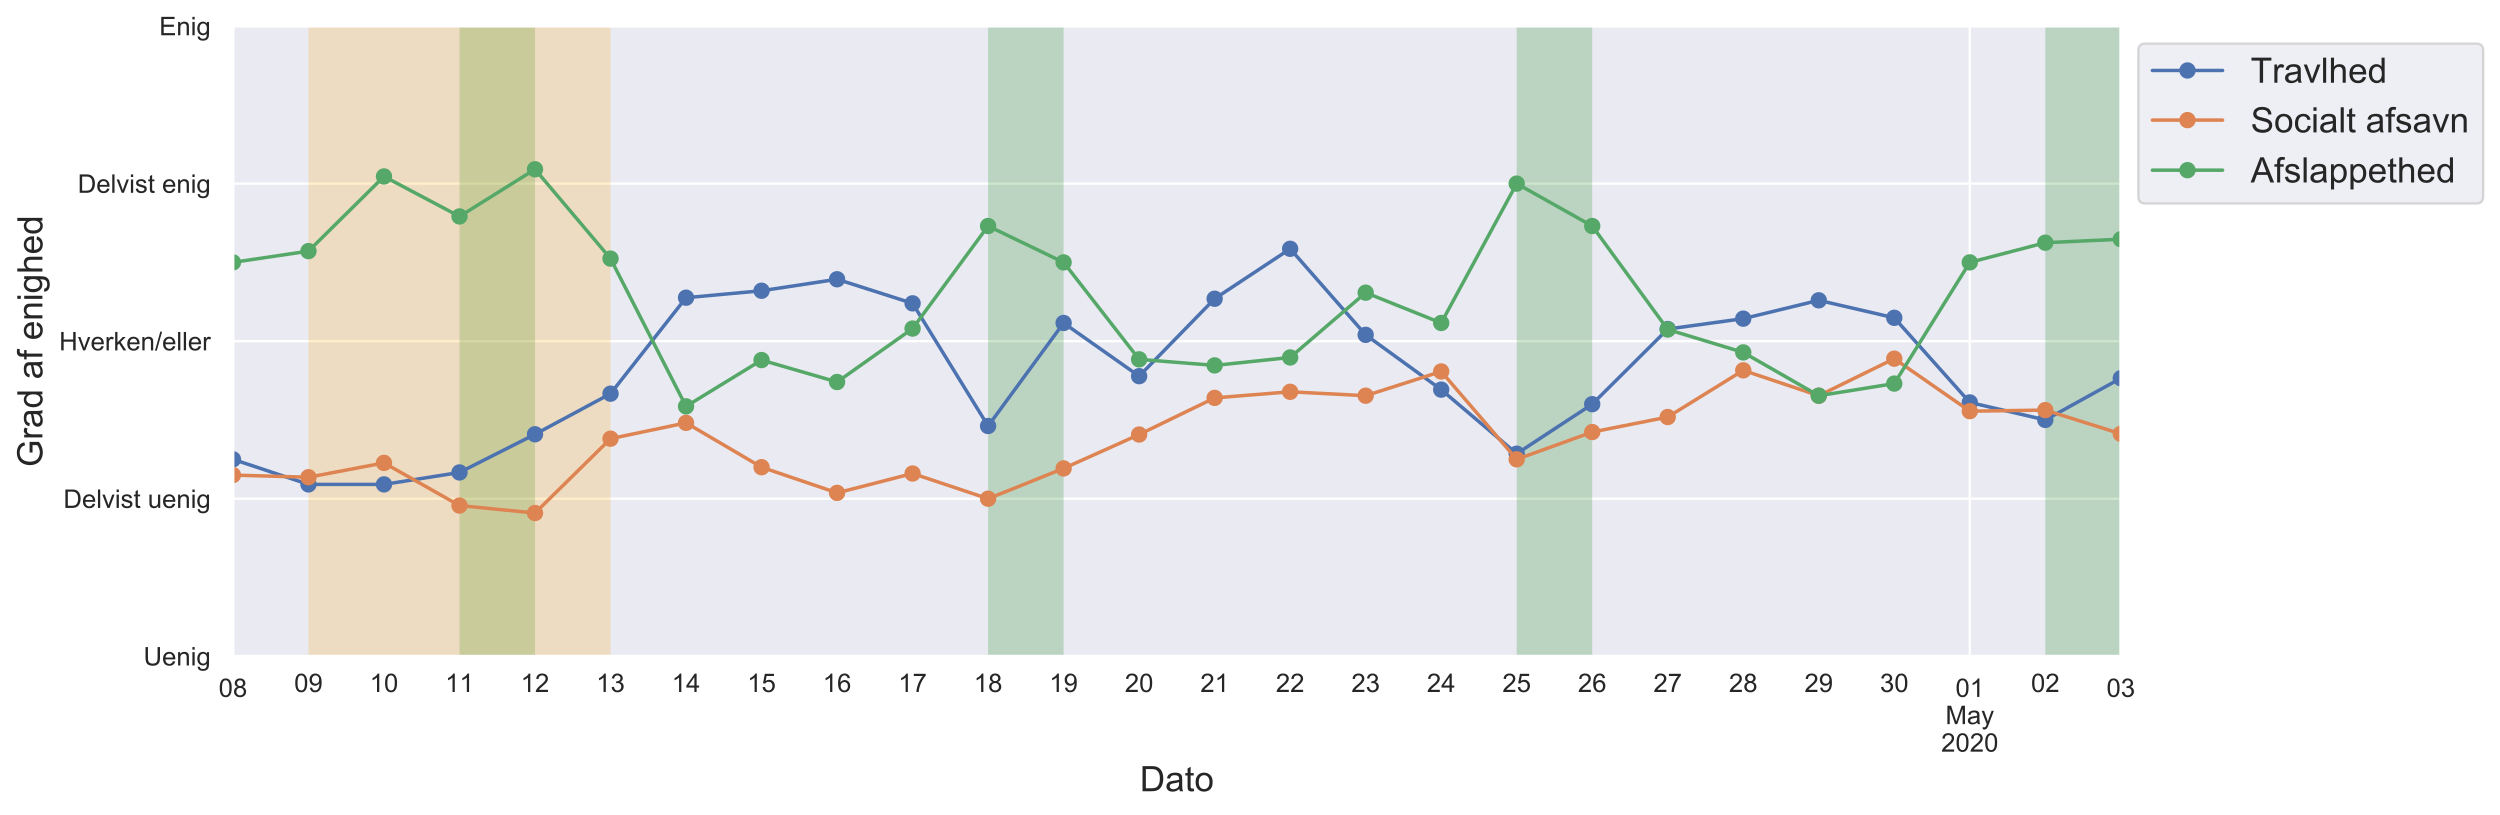 <?xml version="1.0" encoding="utf-8" standalone="no"?>
<!DOCTYPE svg PUBLIC "-//W3C//DTD SVG 1.1//EN"
  "http://www.w3.org/Graphics/SVG/1.1/DTD/svg11.dtd">
<!-- Created with matplotlib (https://matplotlib.org/) -->
<svg height="348.393pt" version="1.1" viewBox="0 0 1068.61 348.393" width="1068.61pt" xmlns="http://www.w3.org/2000/svg" xmlns:xlink="http://www.w3.org/1999/xlink">
 <defs>
  <style type="text/css">
*{stroke-linecap:butt;stroke-linejoin:round;}
  </style>
 </defs>
 <g id="figure_1">
  <g id="patch_1">
   <path d="M 0 348.393 
L 1068.61 348.393 
L 1068.61 0 
L 0 0 
z
" style="fill:#ffffff;"/>
  </g>
  <g id="axes_1">
   <g id="patch_2">
    <path d="M 99.575 280.517 
L 906.53 280.517 
L 906.53 11.137 
L 99.575 11.137 
z
" style="fill:#eaeaf2;"/>
   </g>
   <g id="matplotlib.axis_1">
    <g id="xtick_1">
     <g id="line2d_1">
      <path clip-path="url(#p7a702783dc)" d="M 99.575 280.517 
L 99.575 11.137 
" style="fill:none;stroke:#ffffff;stroke-linecap:round;"/>
     </g>
     <g id="text_1">
      <!-- 08 -->
      <defs>
       <path d="M 4.156 35.297 
Q 4.156 48 6.766 55.734 
Q 9.375 63.484 14.516 67.672 
Q 19.672 71.875 27.484 71.875 
Q 33.25 71.875 37.594 69.547 
Q 41.938 67.234 44.766 62.859 
Q 47.609 58.5 49.219 52.219 
Q 50.828 45.953 50.828 35.297 
Q 50.828 22.703 48.234 14.969 
Q 45.656 7.234 40.5 3 
Q 35.359 -1.219 27.484 -1.219 
Q 17.141 -1.219 11.234 6.203 
Q 4.156 15.141 4.156 35.297 
z
M 13.188 35.297 
Q 13.188 17.672 17.312 11.828 
Q 21.438 6 27.484 6 
Q 33.547 6 37.672 11.859 
Q 41.797 17.719 41.797 35.297 
Q 41.797 52.984 37.672 58.781 
Q 33.547 64.594 27.391 64.594 
Q 21.344 64.594 17.719 59.469 
Q 13.188 52.938 13.188 35.297 
z
" id="ArialMT-48"/>
       <path d="M 17.672 38.812 
Q 12.203 40.828 9.562 44.531 
Q 6.938 48.25 6.938 53.422 
Q 6.938 61.234 12.547 66.547 
Q 18.172 71.875 27.484 71.875 
Q 36.859 71.875 42.578 66.422 
Q 48.297 60.984 48.297 53.172 
Q 48.297 48.188 45.672 44.5 
Q 43.062 40.828 37.75 38.812 
Q 44.344 36.672 47.781 31.875 
Q 51.219 27.094 51.219 20.453 
Q 51.219 11.281 44.719 5.031 
Q 38.234 -1.219 27.641 -1.219 
Q 17.047 -1.219 10.547 5.047 
Q 4.047 11.328 4.047 20.703 
Q 4.047 27.688 7.594 32.391 
Q 11.141 37.109 17.672 38.812 
z
M 15.922 53.719 
Q 15.922 48.641 19.188 45.406 
Q 22.469 42.188 27.688 42.188 
Q 32.766 42.188 36.016 45.375 
Q 39.266 48.578 39.266 53.219 
Q 39.266 58.062 35.906 61.359 
Q 32.562 64.656 27.594 64.656 
Q 22.562 64.656 19.234 61.422 
Q 15.922 58.203 15.922 53.719 
z
M 13.094 20.656 
Q 13.094 16.891 14.875 13.375 
Q 16.656 9.859 20.172 7.922 
Q 23.688 6 27.734 6 
Q 34.031 6 38.125 10.047 
Q 42.234 14.109 42.234 20.359 
Q 42.234 26.703 38.016 30.859 
Q 33.797 35.016 27.438 35.016 
Q 21.234 35.016 17.156 30.906 
Q 13.094 26.812 13.094 20.656 
z
" id="ArialMT-56"/>
      </defs>
      <g style="fill:#262626;" transform="translate(93.458 297.89)scale(0.11 -0.11)">
       <use xlink:href="#ArialMT-48"/>
       <use x="55.615" xlink:href="#ArialMT-56"/>
      </g>
     </g>
    </g>
    <g id="xtick_2">
     <g id="line2d_2">
      <path clip-path="url(#p7a702783dc)" d="M 841.974 280.517 
L 841.974 11.137 
" style="fill:none;stroke:#ffffff;stroke-linecap:round;"/>
     </g>
     <g id="text_2">
      <!-- 01 -->
      <defs>
       <path d="M 37.25 0 
L 28.469 0 
L 28.469 56 
Q 25.297 52.984 20.141 49.953 
Q 14.984 46.922 10.891 45.406 
L 10.891 53.906 
Q 18.266 57.375 23.781 62.297 
Q 29.297 67.234 31.594 71.875 
L 37.25 71.875 
z
" id="ArialMT-49"/>
      </defs>
      <g style="fill:#262626;" transform="translate(835.857 297.89)scale(0.11 -0.11)">
       <use xlink:href="#ArialMT-48"/>
       <use x="55.615" xlink:href="#ArialMT-49"/>
      </g>
      <!-- May -->
      <defs>
       <path d="M 7.422 0 
L 7.422 71.578 
L 21.688 71.578 
L 38.625 20.906 
Q 40.969 13.812 42.047 10.297 
Q 43.266 14.203 45.844 21.781 
L 62.984 71.578 
L 75.734 71.578 
L 75.734 0 
L 66.609 0 
L 66.609 59.906 
L 45.797 0 
L 37.25 0 
L 16.547 60.938 
L 16.547 0 
z
" id="ArialMT-77"/>
       <path d="M 40.438 6.391 
Q 35.547 2.25 31.031 0.531 
Q 26.516 -1.172 21.344 -1.172 
Q 12.797 -1.172 8.203 3 
Q 3.609 7.172 3.609 13.672 
Q 3.609 17.484 5.344 20.625 
Q 7.078 23.781 9.891 25.688 
Q 12.703 27.594 16.219 28.562 
Q 18.797 29.25 24.031 29.891 
Q 34.672 31.156 39.703 32.906 
Q 39.75 34.719 39.75 35.203 
Q 39.75 40.578 37.25 42.781 
Q 33.891 45.75 27.25 45.75 
Q 21.047 45.75 18.094 43.578 
Q 15.141 41.406 13.719 35.891 
L 5.125 37.062 
Q 6.297 42.578 8.984 45.969 
Q 11.672 49.359 16.75 51.188 
Q 21.828 53.031 28.516 53.031 
Q 35.156 53.031 39.297 51.469 
Q 43.453 49.906 45.406 47.531 
Q 47.359 45.172 48.141 41.547 
Q 48.578 39.312 48.578 33.453 
L 48.578 21.734 
Q 48.578 9.469 49.141 6.219 
Q 49.703 2.984 51.375 0 
L 42.188 0 
Q 40.828 2.734 40.438 6.391 
z
M 39.703 26.031 
Q 34.906 24.078 25.344 22.703 
Q 19.922 21.922 17.672 20.938 
Q 15.438 19.969 14.203 18.094 
Q 12.984 16.219 12.984 13.922 
Q 12.984 10.406 15.641 8.062 
Q 18.312 5.719 23.438 5.719 
Q 28.516 5.719 32.469 7.938 
Q 36.422 10.156 38.281 14.016 
Q 39.703 17 39.703 22.797 
z
" id="ArialMT-97"/>
       <path d="M 6.203 -19.969 
L 5.219 -11.719 
Q 8.109 -12.5 10.25 -12.5 
Q 13.188 -12.5 14.938 -11.516 
Q 16.703 -10.547 17.828 -8.797 
Q 18.656 -7.469 20.516 -2.25 
Q 20.75 -1.516 21.297 -0.094 
L 1.609 51.859 
L 11.078 51.859 
L 21.875 21.828 
Q 23.969 16.109 25.641 9.812 
Q 27.156 15.875 29.25 21.625 
L 40.328 51.859 
L 49.125 51.859 
L 29.391 -0.875 
Q 26.219 -9.422 24.469 -12.641 
Q 22.125 -17 19.094 -19.016 
Q 16.062 -21.047 11.859 -21.047 
Q 9.328 -21.047 6.203 -19.969 
z
" id="ArialMT-121"/>
      </defs>
      <g style="fill:#262626;" transform="translate(831.584 309.525)scale(0.11 -0.11)">
       <use xlink:href="#ArialMT-77"/>
       <use x="83.301" xlink:href="#ArialMT-97"/>
       <use x="138.916" xlink:href="#ArialMT-121"/>
      </g>
      <!-- 2020 -->
      <defs>
       <path d="M 50.344 8.453 
L 50.344 0 
L 3.031 0 
Q 2.938 3.172 4.047 6.109 
Q 5.859 10.938 9.828 15.625 
Q 13.812 20.312 21.344 26.469 
Q 33.016 36.031 37.109 41.625 
Q 41.219 47.219 41.219 52.203 
Q 41.219 57.422 37.469 61 
Q 33.734 64.594 27.734 64.594 
Q 21.391 64.594 17.578 60.781 
Q 13.766 56.984 13.719 50.25 
L 4.688 51.172 
Q 5.609 61.281 11.656 66.578 
Q 17.719 71.875 27.938 71.875 
Q 38.234 71.875 44.234 66.156 
Q 50.25 60.453 50.25 52 
Q 50.25 47.703 48.484 43.547 
Q 46.734 39.406 42.656 34.812 
Q 38.578 30.219 29.109 22.219 
Q 21.188 15.578 18.938 13.203 
Q 16.703 10.844 15.234 8.453 
z
" id="ArialMT-50"/>
      </defs>
      <g style="fill:#262626;" transform="translate(829.74 321.288)scale(0.11 -0.11)">
       <use xlink:href="#ArialMT-50"/>
       <use x="55.615" xlink:href="#ArialMT-48"/>
       <use x="111.23" xlink:href="#ArialMT-50"/>
       <use x="166.846" xlink:href="#ArialMT-48"/>
      </g>
     </g>
    </g>
    <g id="xtick_3">
     <g id="line2d_3">
      <path clip-path="url(#p7a702783dc)" d="M 906.53 280.517 
L 906.53 11.137 
" style="fill:none;stroke:#ffffff;stroke-linecap:round;"/>
     </g>
     <g id="text_3">
      <!-- 03 -->
      <defs>
       <path d="M 4.203 18.891 
L 12.984 20.062 
Q 14.5 12.594 18.141 9.297 
Q 21.781 6 27 6 
Q 33.203 6 37.469 10.297 
Q 41.75 14.594 41.75 20.953 
Q 41.75 27 37.797 30.922 
Q 33.844 34.859 27.734 34.859 
Q 25.25 34.859 21.531 33.891 
L 22.516 41.609 
Q 23.391 41.5 23.922 41.5 
Q 29.547 41.5 34.031 44.422 
Q 38.531 47.359 38.531 53.469 
Q 38.531 58.297 35.25 61.469 
Q 31.984 64.656 26.812 64.656 
Q 21.688 64.656 18.266 61.422 
Q 14.844 58.203 13.875 51.766 
L 5.078 53.328 
Q 6.688 62.156 12.391 67.016 
Q 18.109 71.875 26.609 71.875 
Q 32.469 71.875 37.391 69.359 
Q 42.328 66.844 44.938 62.5 
Q 47.562 58.156 47.562 53.266 
Q 47.562 48.641 45.062 44.828 
Q 42.578 41.016 37.703 38.766 
Q 44.047 37.312 47.562 32.688 
Q 51.078 28.078 51.078 21.141 
Q 51.078 11.766 44.234 5.25 
Q 37.406 -1.266 26.953 -1.266 
Q 17.531 -1.266 11.297 4.344 
Q 5.078 9.969 4.203 18.891 
z
" id="ArialMT-51"/>
      </defs>
      <g style="fill:#262626;" transform="translate(900.413 297.89)scale(0.11 -0.11)">
       <use xlink:href="#ArialMT-48"/>
       <use x="55.615" xlink:href="#ArialMT-51"/>
      </g>
     </g>
    </g>
    <g id="xtick_4">
     <g id="text_4">
      <!-- 09 -->
      <defs>
       <path d="M 5.469 16.547 
L 13.922 17.328 
Q 14.984 11.375 18.016 8.688 
Q 21.047 6 25.781 6 
Q 29.828 6 32.875 7.859 
Q 35.938 9.719 37.891 12.812 
Q 39.844 15.922 41.156 21.188 
Q 42.484 26.469 42.484 31.938 
Q 42.484 32.516 42.438 33.688 
Q 39.797 29.5 35.234 26.875 
Q 30.672 24.266 25.344 24.266 
Q 16.453 24.266 10.297 30.703 
Q 4.156 37.156 4.156 47.703 
Q 4.156 58.594 10.578 65.234 
Q 17 71.875 26.656 71.875 
Q 33.641 71.875 39.422 68.109 
Q 45.219 64.359 48.219 57.391 
Q 51.219 50.438 51.219 37.25 
Q 51.219 23.531 48.234 15.406 
Q 45.266 7.281 39.375 3.031 
Q 33.5 -1.219 25.594 -1.219 
Q 17.188 -1.219 11.859 3.438 
Q 6.547 8.109 5.469 16.547 
z
M 41.453 48.141 
Q 41.453 55.719 37.422 60.156 
Q 33.406 64.594 27.734 64.594 
Q 21.875 64.594 17.531 59.812 
Q 13.188 55.031 13.188 47.406 
Q 13.188 40.578 17.312 36.297 
Q 21.438 32.031 27.484 32.031 
Q 33.594 32.031 37.516 36.297 
Q 41.453 40.578 41.453 48.141 
z
" id="ArialMT-57"/>
      </defs>
      <g style="fill:#262626;" transform="translate(125.736 295.79)scale(0.11 -0.11)">
       <use xlink:href="#ArialMT-48"/>
       <use x="55.615" xlink:href="#ArialMT-57"/>
      </g>
     </g>
    </g>
    <g id="xtick_5">
     <g id="text_5">
      <!-- 10 -->
      <g style="fill:#262626;" transform="translate(158.015 295.79)scale(0.11 -0.11)">
       <use xlink:href="#ArialMT-49"/>
       <use x="55.615" xlink:href="#ArialMT-48"/>
      </g>
     </g>
    </g>
    <g id="xtick_6">
     <g id="text_6">
      <!-- 11 -->
      <g style="fill:#262626;" transform="translate(190.299 295.79)scale(0.11 -0.11)">
       <use xlink:href="#ArialMT-49"/>
       <use x="55.506" xlink:href="#ArialMT-49"/>
      </g>
     </g>
    </g>
    <g id="xtick_7">
     <g id="text_7">
      <!-- 12 -->
      <g style="fill:#262626;" transform="translate(222.571 295.79)scale(0.11 -0.11)">
       <use xlink:href="#ArialMT-49"/>
       <use x="55.615" xlink:href="#ArialMT-50"/>
      </g>
     </g>
    </g>
    <g id="xtick_8">
     <g id="text_8">
      <!-- 13 -->
      <g style="fill:#262626;" transform="translate(254.849 295.79)scale(0.11 -0.11)">
       <use xlink:href="#ArialMT-49"/>
       <use x="55.615" xlink:href="#ArialMT-51"/>
      </g>
     </g>
    </g>
    <g id="xtick_9">
     <g id="text_9">
      <!-- 14 -->
      <defs>
       <path d="M 32.328 0 
L 32.328 17.141 
L 1.266 17.141 
L 1.266 25.203 
L 33.938 71.578 
L 41.109 71.578 
L 41.109 25.203 
L 50.781 25.203 
L 50.781 17.141 
L 41.109 17.141 
L 41.109 0 
z
M 32.328 25.203 
L 32.328 57.469 
L 9.906 25.203 
z
" id="ArialMT-52"/>
      </defs>
      <g style="fill:#262626;" transform="translate(287.127 295.79)scale(0.11 -0.11)">
       <use xlink:href="#ArialMT-49"/>
       <use x="55.615" xlink:href="#ArialMT-52"/>
      </g>
     </g>
    </g>
    <g id="xtick_10">
     <g id="text_10">
      <!-- 15 -->
      <defs>
       <path d="M 4.156 18.75 
L 13.375 19.531 
Q 14.406 12.797 18.141 9.391 
Q 21.875 6 27.156 6 
Q 33.5 6 37.891 10.781 
Q 42.281 15.578 42.281 23.484 
Q 42.281 31 38.062 35.344 
Q 33.844 39.703 27 39.703 
Q 22.75 39.703 19.328 37.766 
Q 15.922 35.844 13.969 32.766 
L 5.719 33.844 
L 12.641 70.609 
L 48.25 70.609 
L 48.25 62.203 
L 19.672 62.203 
L 15.828 42.969 
Q 22.266 47.469 29.344 47.469 
Q 38.719 47.469 45.156 40.969 
Q 51.609 34.469 51.609 24.266 
Q 51.609 14.547 45.953 7.469 
Q 39.062 -1.219 27.156 -1.219 
Q 17.391 -1.219 11.203 4.25 
Q 5.031 9.719 4.156 18.75 
z
" id="ArialMT-53"/>
      </defs>
      <g style="fill:#262626;" transform="translate(319.406 295.79)scale(0.11 -0.11)">
       <use xlink:href="#ArialMT-49"/>
       <use x="55.615" xlink:href="#ArialMT-53"/>
      </g>
     </g>
    </g>
    <g id="xtick_11">
     <g id="text_11">
      <!-- 16 -->
      <defs>
       <path d="M 49.75 54.047 
L 41.016 53.375 
Q 39.844 58.547 37.703 60.891 
Q 34.125 64.656 28.906 64.656 
Q 24.703 64.656 21.531 62.312 
Q 17.391 59.281 14.984 53.469 
Q 12.594 47.656 12.5 36.922 
Q 15.672 41.75 20.266 44.094 
Q 24.859 46.438 29.891 46.438 
Q 38.672 46.438 44.844 39.969 
Q 51.031 33.5 51.031 23.25 
Q 51.031 16.5 48.125 10.719 
Q 45.219 4.938 40.141 1.859 
Q 35.062 -1.219 28.609 -1.219 
Q 17.625 -1.219 10.688 6.859 
Q 3.766 14.938 3.766 33.5 
Q 3.766 54.25 11.422 63.672 
Q 18.109 71.875 29.438 71.875 
Q 37.891 71.875 43.281 67.141 
Q 48.688 62.406 49.75 54.047 
z
M 13.875 23.188 
Q 13.875 18.656 15.797 14.5 
Q 17.719 10.359 21.188 8.172 
Q 24.656 6 28.469 6 
Q 34.031 6 38.031 10.484 
Q 42.047 14.984 42.047 22.703 
Q 42.047 30.125 38.078 34.391 
Q 34.125 38.672 28.125 38.672 
Q 22.172 38.672 18.016 34.391 
Q 13.875 30.125 13.875 23.188 
z
" id="ArialMT-54"/>
      </defs>
      <g style="fill:#262626;" transform="translate(351.684 295.79)scale(0.11 -0.11)">
       <use xlink:href="#ArialMT-49"/>
       <use x="55.615" xlink:href="#ArialMT-54"/>
      </g>
     </g>
    </g>
    <g id="xtick_12">
     <g id="text_12">
      <!-- 17 -->
      <defs>
       <path d="M 4.734 62.203 
L 4.734 70.656 
L 51.078 70.656 
L 51.078 63.812 
Q 44.234 56.547 37.516 44.484 
Q 30.812 32.422 27.156 19.672 
Q 24.516 10.688 23.781 0 
L 14.75 0 
Q 14.891 8.453 18.062 20.406 
Q 21.234 32.375 27.172 43.484 
Q 33.109 54.594 39.797 62.203 
z
" id="ArialMT-55"/>
      </defs>
      <g style="fill:#262626;" transform="translate(383.962 295.79)scale(0.11 -0.11)">
       <use xlink:href="#ArialMT-49"/>
       <use x="55.615" xlink:href="#ArialMT-55"/>
      </g>
     </g>
    </g>
    <g id="xtick_13">
     <g id="text_13">
      <!-- 18 -->
      <g style="fill:#262626;" transform="translate(416.24 295.79)scale(0.11 -0.11)">
       <use xlink:href="#ArialMT-49"/>
       <use x="55.615" xlink:href="#ArialMT-56"/>
      </g>
     </g>
    </g>
    <g id="xtick_14">
     <g id="text_14">
      <!-- 19 -->
      <g style="fill:#262626;" transform="translate(448.518 295.79)scale(0.11 -0.11)">
       <use xlink:href="#ArialMT-49"/>
       <use x="55.615" xlink:href="#ArialMT-57"/>
      </g>
     </g>
    </g>
    <g id="xtick_15">
     <g id="text_15">
      <!-- 20 -->
      <g style="fill:#262626;" transform="translate(480.797 295.79)scale(0.11 -0.11)">
       <use xlink:href="#ArialMT-50"/>
       <use x="55.615" xlink:href="#ArialMT-48"/>
      </g>
     </g>
    </g>
    <g id="xtick_16">
     <g id="text_16">
      <!-- 21 -->
      <g style="fill:#262626;" transform="translate(513.075 295.79)scale(0.11 -0.11)">
       <use xlink:href="#ArialMT-50"/>
       <use x="55.615" xlink:href="#ArialMT-49"/>
      </g>
     </g>
    </g>
    <g id="xtick_17">
     <g id="text_17">
      <!-- 22 -->
      <g style="fill:#262626;" transform="translate(545.353 295.79)scale(0.11 -0.11)">
       <use xlink:href="#ArialMT-50"/>
       <use x="55.615" xlink:href="#ArialMT-50"/>
      </g>
     </g>
    </g>
    <g id="xtick_18">
     <g id="text_18">
      <!-- 23 -->
      <g style="fill:#262626;" transform="translate(577.631 295.79)scale(0.11 -0.11)">
       <use xlink:href="#ArialMT-50"/>
       <use x="55.615" xlink:href="#ArialMT-51"/>
      </g>
     </g>
    </g>
    <g id="xtick_19">
     <g id="text_19">
      <!-- 24 -->
      <g style="fill:#262626;" transform="translate(609.909 295.79)scale(0.11 -0.11)">
       <use xlink:href="#ArialMT-50"/>
       <use x="55.615" xlink:href="#ArialMT-52"/>
      </g>
     </g>
    </g>
    <g id="xtick_20">
     <g id="text_20">
      <!-- 25 -->
      <g style="fill:#262626;" transform="translate(642.188 295.79)scale(0.11 -0.11)">
       <use xlink:href="#ArialMT-50"/>
       <use x="55.615" xlink:href="#ArialMT-53"/>
      </g>
     </g>
    </g>
    <g id="xtick_21">
     <g id="text_21">
      <!-- 26 -->
      <g style="fill:#262626;" transform="translate(674.466 295.79)scale(0.11 -0.11)">
       <use xlink:href="#ArialMT-50"/>
       <use x="55.615" xlink:href="#ArialMT-54"/>
      </g>
     </g>
    </g>
    <g id="xtick_22">
     <g id="text_22">
      <!-- 27 -->
      <g style="fill:#262626;" transform="translate(706.744 295.79)scale(0.11 -0.11)">
       <use xlink:href="#ArialMT-50"/>
       <use x="55.615" xlink:href="#ArialMT-55"/>
      </g>
     </g>
    </g>
    <g id="xtick_23">
     <g id="text_23">
      <!-- 28 -->
      <g style="fill:#262626;" transform="translate(739.022 295.79)scale(0.11 -0.11)">
       <use xlink:href="#ArialMT-50"/>
       <use x="55.615" xlink:href="#ArialMT-56"/>
      </g>
     </g>
    </g>
    <g id="xtick_24">
     <g id="text_24">
      <!-- 29 -->
      <g style="fill:#262626;" transform="translate(771.3 295.79)scale(0.11 -0.11)">
       <use xlink:href="#ArialMT-50"/>
       <use x="55.615" xlink:href="#ArialMT-57"/>
      </g>
     </g>
    </g>
    <g id="xtick_25">
     <g id="text_25">
      <!-- 30 -->
      <g style="fill:#262626;" transform="translate(803.579 295.79)scale(0.11 -0.11)">
       <use xlink:href="#ArialMT-51"/>
       <use x="55.615" xlink:href="#ArialMT-48"/>
      </g>
     </g>
    </g>
    <g id="xtick_26">
     <g id="text_26">
      <!-- 02 -->
      <g style="fill:#262626;" transform="translate(868.135 295.79)scale(0.11 -0.11)">
       <use xlink:href="#ArialMT-48"/>
       <use x="55.615" xlink:href="#ArialMT-50"/>
      </g>
     </g>
    </g>
    <g id="text_27">
     <!-- Dato -->
     <defs>
      <path d="M 7.719 0 
L 7.719 71.578 
L 32.375 71.578 
Q 40.719 71.578 45.125 70.562 
Q 51.266 69.141 55.609 65.438 
Q 61.281 60.641 64.078 53.188 
Q 66.891 45.75 66.891 36.188 
Q 66.891 28.031 64.984 21.734 
Q 63.094 15.438 60.109 11.297 
Q 57.125 7.172 53.578 4.797 
Q 50.047 2.438 45.047 1.219 
Q 40.047 0 33.547 0 
z
M 17.188 8.453 
L 32.469 8.453 
Q 39.547 8.453 43.578 9.766 
Q 47.609 11.078 50 13.484 
Q 53.375 16.844 55.25 22.531 
Q 57.125 28.219 57.125 36.328 
Q 57.125 47.562 53.438 53.594 
Q 49.75 59.625 44.484 61.672 
Q 40.672 63.141 32.234 63.141 
L 17.188 63.141 
z
" id="ArialMT-68"/>
      <path d="M 25.781 7.859 
L 27.047 0.094 
Q 23.344 -0.688 20.406 -0.688 
Q 15.625 -0.688 12.984 0.828 
Q 10.359 2.344 9.281 4.812 
Q 8.203 7.281 8.203 15.188 
L 8.203 45.016 
L 1.766 45.016 
L 1.766 51.859 
L 8.203 51.859 
L 8.203 64.703 
L 16.938 69.969 
L 16.938 51.859 
L 25.781 51.859 
L 25.781 45.016 
L 16.938 45.016 
L 16.938 14.703 
Q 16.938 10.938 17.406 9.859 
Q 17.875 8.797 18.922 8.156 
Q 19.969 7.516 21.922 7.516 
Q 23.391 7.516 25.781 7.859 
z
" id="ArialMT-116"/>
      <path d="M 3.328 25.922 
Q 3.328 40.328 11.328 47.266 
Q 18.016 53.031 27.641 53.031 
Q 38.328 53.031 45.109 46.016 
Q 51.906 39.016 51.906 26.656 
Q 51.906 16.656 48.906 10.906 
Q 45.906 5.172 40.156 2 
Q 34.422 -1.172 27.641 -1.172 
Q 16.75 -1.172 10.031 5.812 
Q 3.328 12.797 3.328 25.922 
z
M 12.359 25.922 
Q 12.359 15.969 16.703 11.016 
Q 21.047 6.062 27.641 6.062 
Q 34.188 6.062 38.531 11.031 
Q 42.875 16.016 42.875 26.219 
Q 42.875 35.844 38.5 40.797 
Q 34.125 45.75 27.641 45.75 
Q 21.047 45.75 16.703 40.812 
Q 12.359 35.891 12.359 25.922 
z
" id="ArialMT-111"/>
     </defs>
     <g style="fill:#262626;" transform="translate(487.211 338.211)scale(0.15 -0.15)">
      <use xlink:href="#ArialMT-68"/>
      <use x="72.217" xlink:href="#ArialMT-97"/>
      <use x="127.832" xlink:href="#ArialMT-116"/>
      <use x="155.615" xlink:href="#ArialMT-111"/>
     </g>
    </g>
   </g>
   <g id="matplotlib.axis_2">
    <g id="ytick_1">
     <g id="line2d_4">
      <path clip-path="url(#p7a702783dc)" d="M 99.575 280.517 
L 906.53 280.517 
" style="fill:none;stroke:#ffffff;stroke-linecap:round;"/>
     </g>
     <g id="text_28">
      <!-- Uenig -->
      <defs>
       <path d="M 54.688 71.578 
L 64.156 71.578 
L 64.156 30.219 
Q 64.156 19.438 61.719 13.078 
Q 59.281 6.734 52.906 2.75 
Q 46.531 -1.219 36.188 -1.219 
Q 26.125 -1.219 19.719 2.25 
Q 13.328 5.719 10.594 12.281 
Q 7.859 18.844 7.859 30.219 
L 7.859 71.578 
L 17.328 71.578 
L 17.328 30.281 
Q 17.328 20.953 19.062 16.531 
Q 20.797 12.109 25.016 9.719 
Q 29.25 7.328 35.359 7.328 
Q 45.797 7.328 50.234 12.062 
Q 54.688 16.797 54.688 30.281 
z
" id="ArialMT-85"/>
       <path d="M 42.094 16.703 
L 51.172 15.578 
Q 49.031 7.625 43.219 3.219 
Q 37.406 -1.172 28.375 -1.172 
Q 17 -1.172 10.328 5.828 
Q 3.656 12.844 3.656 25.484 
Q 3.656 38.578 10.391 45.797 
Q 17.141 53.031 27.875 53.031 
Q 38.281 53.031 44.875 45.953 
Q 51.469 38.875 51.469 26.031 
Q 51.469 25.25 51.422 23.688 
L 12.75 23.688 
Q 13.234 15.141 17.578 10.594 
Q 21.922 6.062 28.422 6.062 
Q 33.25 6.062 36.672 8.594 
Q 40.094 11.141 42.094 16.703 
z
M 13.234 30.906 
L 42.188 30.906 
Q 41.609 37.453 38.875 40.719 
Q 34.672 45.797 27.984 45.797 
Q 21.922 45.797 17.797 41.75 
Q 13.672 37.703 13.234 30.906 
z
" id="ArialMT-101"/>
       <path d="M 6.594 0 
L 6.594 51.859 
L 14.5 51.859 
L 14.5 44.484 
Q 20.219 53.031 31 53.031 
Q 35.688 53.031 39.625 51.344 
Q 43.562 49.656 45.516 46.922 
Q 47.469 44.188 48.25 40.438 
Q 48.734 37.984 48.734 31.891 
L 48.734 0 
L 39.938 0 
L 39.938 31.547 
Q 39.938 36.922 38.906 39.578 
Q 37.891 42.234 35.281 43.812 
Q 32.672 45.406 29.156 45.406 
Q 23.531 45.406 19.453 41.844 
Q 15.375 38.281 15.375 28.328 
L 15.375 0 
z
" id="ArialMT-110"/>
       <path d="M 6.641 61.469 
L 6.641 71.578 
L 15.438 71.578 
L 15.438 61.469 
z
M 6.641 0 
L 6.641 51.859 
L 15.438 51.859 
L 15.438 0 
z
" id="ArialMT-105"/>
       <path d="M 4.984 -4.297 
L 13.531 -5.562 
Q 14.062 -9.516 16.5 -11.328 
Q 19.781 -13.766 25.438 -13.766 
Q 31.547 -13.766 34.859 -11.328 
Q 38.188 -8.891 39.359 -4.5 
Q 40.047 -1.812 39.984 6.781 
Q 34.234 0 25.641 0 
Q 14.938 0 9.078 7.719 
Q 3.219 15.438 3.219 26.219 
Q 3.219 33.641 5.906 39.906 
Q 8.594 46.188 13.688 49.609 
Q 18.797 53.031 25.688 53.031 
Q 34.859 53.031 40.828 45.609 
L 40.828 51.859 
L 48.922 51.859 
L 48.922 7.031 
Q 48.922 -5.078 46.453 -10.125 
Q 44 -15.188 38.641 -18.109 
Q 33.297 -21.047 25.484 -21.047 
Q 16.219 -21.047 10.5 -16.875 
Q 4.781 -12.703 4.984 -4.297 
z
M 12.25 26.859 
Q 12.25 16.656 16.297 11.969 
Q 20.359 7.281 26.469 7.281 
Q 32.516 7.281 36.609 11.938 
Q 40.719 16.609 40.719 26.562 
Q 40.719 36.078 36.5 40.906 
Q 32.281 45.75 26.312 45.75 
Q 20.453 45.75 16.344 40.984 
Q 12.25 36.234 12.25 26.859 
z
" id="ArialMT-103"/>
      </defs>
      <g style="fill:#262626;" transform="translate(61.336 284.454)scale(0.11 -0.11)">
       <use xlink:href="#ArialMT-85"/>
       <use x="72.217" xlink:href="#ArialMT-101"/>
       <use x="127.832" xlink:href="#ArialMT-110"/>
       <use x="183.447" xlink:href="#ArialMT-105"/>
       <use x="205.664" xlink:href="#ArialMT-103"/>
      </g>
     </g>
    </g>
    <g id="ytick_2">
     <g id="line2d_5">
      <path clip-path="url(#p7a702783dc)" d="M 99.575 213.172 
L 906.53 213.172 
" style="fill:none;stroke:#ffffff;stroke-linecap:round;"/>
     </g>
     <g id="text_29">
      <!-- Delvist uenig -->
      <defs>
       <path d="M 6.391 0 
L 6.391 71.578 
L 15.188 71.578 
L 15.188 0 
z
" id="ArialMT-108"/>
       <path d="M 21 0 
L 1.266 51.859 
L 10.547 51.859 
L 21.688 20.797 
Q 23.484 15.766 25 10.359 
Q 26.172 14.453 28.266 20.219 
L 39.797 51.859 
L 48.828 51.859 
L 29.203 0 
z
" id="ArialMT-118"/>
       <path d="M 3.078 15.484 
L 11.766 16.844 
Q 12.5 11.625 15.844 8.844 
Q 19.188 6.062 25.203 6.062 
Q 31.25 6.062 34.172 8.516 
Q 37.109 10.984 37.109 14.312 
Q 37.109 17.281 34.516 19 
Q 32.719 20.172 25.531 21.969 
Q 15.875 24.422 12.141 26.203 
Q 8.406 27.984 6.469 31.125 
Q 4.547 34.281 4.547 38.094 
Q 4.547 41.547 6.125 44.5 
Q 7.719 47.469 10.453 49.422 
Q 12.5 50.922 16.031 51.969 
Q 19.578 53.031 23.641 53.031 
Q 29.734 53.031 34.344 51.266 
Q 38.969 49.516 41.156 46.5 
Q 43.359 43.5 44.188 38.484 
L 35.594 37.312 
Q 35.016 41.312 32.203 43.547 
Q 29.391 45.797 24.266 45.797 
Q 18.219 45.797 15.625 43.797 
Q 13.031 41.797 13.031 39.109 
Q 13.031 37.406 14.109 36.031 
Q 15.188 34.625 17.484 33.688 
Q 18.797 33.203 25.25 31.453 
Q 34.578 28.953 38.25 27.359 
Q 41.938 25.781 44.031 22.75 
Q 46.141 19.734 46.141 15.234 
Q 46.141 10.844 43.578 6.953 
Q 41.016 3.078 36.172 0.953 
Q 31.344 -1.172 25.25 -1.172 
Q 15.141 -1.172 9.844 3.031 
Q 4.547 7.234 3.078 15.484 
z
" id="ArialMT-115"/>
       <path id="ArialMT-32"/>
       <path d="M 40.578 0 
L 40.578 7.625 
Q 34.516 -1.172 24.125 -1.172 
Q 19.531 -1.172 15.547 0.578 
Q 11.578 2.344 9.641 5 
Q 7.719 7.672 6.938 11.531 
Q 6.391 14.109 6.391 19.734 
L 6.391 51.859 
L 15.188 51.859 
L 15.188 23.094 
Q 15.188 16.219 15.719 13.812 
Q 16.547 10.359 19.234 8.375 
Q 21.922 6.391 25.875 6.391 
Q 29.828 6.391 33.297 8.422 
Q 36.766 10.453 38.203 13.938 
Q 39.656 17.438 39.656 24.078 
L 39.656 51.859 
L 48.438 51.859 
L 48.438 0 
z
" id="ArialMT-117"/>
      </defs>
      <g style="fill:#262626;" transform="translate(27.102 217.109)scale(0.11 -0.11)">
       <use xlink:href="#ArialMT-68"/>
       <use x="72.217" xlink:href="#ArialMT-101"/>
       <use x="127.832" xlink:href="#ArialMT-108"/>
       <use x="150.049" xlink:href="#ArialMT-118"/>
       <use x="200.049" xlink:href="#ArialMT-105"/>
       <use x="222.266" xlink:href="#ArialMT-115"/>
       <use x="272.266" xlink:href="#ArialMT-116"/>
       <use x="300.049" xlink:href="#ArialMT-32"/>
       <use x="327.832" xlink:href="#ArialMT-117"/>
       <use x="383.447" xlink:href="#ArialMT-101"/>
       <use x="439.062" xlink:href="#ArialMT-110"/>
       <use x="494.678" xlink:href="#ArialMT-105"/>
       <use x="516.895" xlink:href="#ArialMT-103"/>
      </g>
     </g>
    </g>
    <g id="ytick_3">
     <g id="line2d_6">
      <path clip-path="url(#p7a702783dc)" d="M 99.575 145.827 
L 906.53 145.827 
" style="fill:none;stroke:#ffffff;stroke-linecap:round;"/>
     </g>
     <g id="text_30">
      <!-- Hverken/eller -->
      <defs>
       <path d="M 8.016 0 
L 8.016 71.578 
L 17.484 71.578 
L 17.484 42.188 
L 54.688 42.188 
L 54.688 71.578 
L 64.156 71.578 
L 64.156 0 
L 54.688 0 
L 54.688 33.734 
L 17.484 33.734 
L 17.484 0 
z
" id="ArialMT-72"/>
       <path d="M 6.5 0 
L 6.5 51.859 
L 14.406 51.859 
L 14.406 44 
Q 17.438 49.516 20 51.266 
Q 22.562 53.031 25.641 53.031 
Q 30.078 53.031 34.672 50.203 
L 31.641 42.047 
Q 28.422 43.953 25.203 43.953 
Q 22.312 43.953 20.016 42.219 
Q 17.719 40.484 16.75 37.406 
Q 15.281 32.719 15.281 27.156 
L 15.281 0 
z
" id="ArialMT-114"/>
       <path d="M 6.641 0 
L 6.641 71.578 
L 15.438 71.578 
L 15.438 30.766 
L 36.234 51.859 
L 47.609 51.859 
L 27.781 32.625 
L 49.609 0 
L 38.766 0 
L 21.625 26.516 
L 15.438 20.562 
L 15.438 0 
z
" id="ArialMT-107"/>
       <path d="M 0 -1.219 
L 20.75 72.797 
L 27.781 72.797 
L 7.078 -1.219 
z
" id="ArialMT-47"/>
      </defs>
      <g style="fill:#262626;" transform="translate(25.277 149.764)scale(0.11 -0.11)">
       <use xlink:href="#ArialMT-72"/>
       <use x="72.217" xlink:href="#ArialMT-118"/>
       <use x="122.217" xlink:href="#ArialMT-101"/>
       <use x="177.832" xlink:href="#ArialMT-114"/>
       <use x="211.133" xlink:href="#ArialMT-107"/>
       <use x="261.133" xlink:href="#ArialMT-101"/>
       <use x="316.748" xlink:href="#ArialMT-110"/>
       <use x="372.363" xlink:href="#ArialMT-47"/>
       <use x="400.146" xlink:href="#ArialMT-101"/>
       <use x="455.762" xlink:href="#ArialMT-108"/>
       <use x="477.979" xlink:href="#ArialMT-108"/>
       <use x="500.195" xlink:href="#ArialMT-101"/>
       <use x="555.811" xlink:href="#ArialMT-114"/>
      </g>
     </g>
    </g>
    <g id="ytick_4">
     <g id="line2d_7">
      <path clip-path="url(#p7a702783dc)" d="M 99.575 78.482 
L 906.53 78.482 
" style="fill:none;stroke:#ffffff;stroke-linecap:round;"/>
     </g>
     <g id="text_31">
      <!-- Delvist enig -->
      <g style="fill:#262626;" transform="translate(33.219 82.419)scale(0.11 -0.11)">
       <use xlink:href="#ArialMT-68"/>
       <use x="72.217" xlink:href="#ArialMT-101"/>
       <use x="127.832" xlink:href="#ArialMT-108"/>
       <use x="150.049" xlink:href="#ArialMT-118"/>
       <use x="200.049" xlink:href="#ArialMT-105"/>
       <use x="222.266" xlink:href="#ArialMT-115"/>
       <use x="272.266" xlink:href="#ArialMT-116"/>
       <use x="300.049" xlink:href="#ArialMT-32"/>
       <use x="327.832" xlink:href="#ArialMT-101"/>
       <use x="383.447" xlink:href="#ArialMT-110"/>
       <use x="439.062" xlink:href="#ArialMT-105"/>
       <use x="461.279" xlink:href="#ArialMT-103"/>
      </g>
     </g>
    </g>
    <g id="ytick_5">
     <g id="line2d_8">
      <path clip-path="url(#p7a702783dc)" d="M 99.575 11.137 
L 906.53 11.137 
" style="fill:none;stroke:#ffffff;stroke-linecap:round;"/>
     </g>
     <g id="text_32">
      <!-- Enig -->
      <defs>
       <path d="M 7.906 0 
L 7.906 71.578 
L 59.672 71.578 
L 59.672 63.141 
L 17.391 63.141 
L 17.391 41.219 
L 56.984 41.219 
L 56.984 32.812 
L 17.391 32.812 
L 17.391 8.453 
L 61.328 8.453 
L 61.328 0 
z
" id="ArialMT-69"/>
      </defs>
      <g style="fill:#262626;" transform="translate(68.06 15.074)scale(0.11 -0.11)">
       <use xlink:href="#ArialMT-69"/>
       <use x="66.699" xlink:href="#ArialMT-110"/>
       <use x="122.314" xlink:href="#ArialMT-105"/>
       <use x="144.531" xlink:href="#ArialMT-103"/>
      </g>
     </g>
    </g>
    <g id="text_33">
     <!-- Grad af enighed -->
     <defs>
      <path d="M 41.219 28.078 
L 41.219 36.469 
L 71.531 36.531 
L 71.531 9.969 
Q 64.547 4.391 57.125 1.578 
Q 49.703 -1.219 41.891 -1.219 
Q 31.344 -1.219 22.719 3.297 
Q 14.109 7.812 9.719 16.359 
Q 5.328 24.906 5.328 35.453 
Q 5.328 45.906 9.688 54.953 
Q 14.062 64.016 22.266 68.406 
Q 30.469 72.797 41.156 72.797 
Q 48.922 72.797 55.188 70.281 
Q 61.469 67.781 65.031 63.281 
Q 68.609 58.797 70.453 51.562 
L 61.922 49.219 
Q 60.297 54.688 57.906 57.812 
Q 55.516 60.938 51.062 62.812 
Q 46.625 64.703 41.219 64.703 
Q 34.719 64.703 29.984 62.719 
Q 25.25 60.75 22.344 57.516 
Q 19.438 54.297 17.828 50.438 
Q 15.094 43.797 15.094 36.031 
Q 15.094 26.469 18.391 20.016 
Q 21.688 13.578 27.984 10.453 
Q 34.281 7.328 41.359 7.328 
Q 47.516 7.328 53.375 9.688 
Q 59.234 12.062 62.25 14.75 
L 62.25 28.078 
z
" id="ArialMT-71"/>
      <path d="M 40.234 0 
L 40.234 6.547 
Q 35.297 -1.172 25.734 -1.172 
Q 19.531 -1.172 14.328 2.25 
Q 9.125 5.672 6.266 11.797 
Q 3.422 17.922 3.422 25.875 
Q 3.422 33.641 6 39.969 
Q 8.594 46.297 13.766 49.656 
Q 18.953 53.031 25.344 53.031 
Q 30.031 53.031 33.688 51.047 
Q 37.359 49.078 39.656 45.906 
L 39.656 71.578 
L 48.391 71.578 
L 48.391 0 
z
M 12.453 25.875 
Q 12.453 15.922 16.641 10.984 
Q 20.844 6.062 26.562 6.062 
Q 32.328 6.062 36.344 10.766 
Q 40.375 15.484 40.375 25.141 
Q 40.375 35.797 36.266 40.766 
Q 32.172 45.75 26.172 45.75 
Q 20.312 45.75 16.375 40.969 
Q 12.453 36.188 12.453 25.875 
z
" id="ArialMT-100"/>
      <path d="M 8.688 0 
L 8.688 45.016 
L 0.922 45.016 
L 0.922 51.859 
L 8.688 51.859 
L 8.688 57.375 
Q 8.688 62.594 9.625 65.141 
Q 10.891 68.562 14.078 70.672 
Q 17.281 72.797 23.047 72.797 
Q 26.766 72.797 31.25 71.922 
L 29.938 64.266 
Q 27.203 64.75 24.75 64.75 
Q 20.75 64.75 19.094 63.031 
Q 17.438 61.328 17.438 56.641 
L 17.438 51.859 
L 27.547 51.859 
L 27.547 45.016 
L 17.438 45.016 
L 17.438 0 
z
" id="ArialMT-102"/>
      <path d="M 6.594 0 
L 6.594 71.578 
L 15.375 71.578 
L 15.375 45.906 
Q 21.531 53.031 30.906 53.031 
Q 36.672 53.031 40.922 50.75 
Q 45.172 48.484 47 44.484 
Q 48.828 40.484 48.828 32.859 
L 48.828 0 
L 40.047 0 
L 40.047 32.859 
Q 40.047 39.453 37.188 42.453 
Q 34.328 45.453 29.109 45.453 
Q 25.203 45.453 21.75 43.422 
Q 18.312 41.406 16.844 37.938 
Q 15.375 34.469 15.375 28.375 
L 15.375 0 
z
" id="ArialMT-104"/>
     </defs>
     <g style="fill:#262626;" transform="translate(18.12 199.611)rotate(-90)scale(0.15 -0.15)">
      <use xlink:href="#ArialMT-71"/>
      <use x="77.783" xlink:href="#ArialMT-114"/>
      <use x="111.084" xlink:href="#ArialMT-97"/>
      <use x="166.699" xlink:href="#ArialMT-100"/>
      <use x="222.314" xlink:href="#ArialMT-32"/>
      <use x="250.098" xlink:href="#ArialMT-97"/>
      <use x="305.713" xlink:href="#ArialMT-102"/>
      <use x="333.496" xlink:href="#ArialMT-32"/>
      <use x="361.279" xlink:href="#ArialMT-101"/>
      <use x="416.895" xlink:href="#ArialMT-110"/>
      <use x="472.51" xlink:href="#ArialMT-105"/>
      <use x="494.727" xlink:href="#ArialMT-103"/>
      <use x="550.342" xlink:href="#ArialMT-104"/>
      <use x="605.957" xlink:href="#ArialMT-101"/>
      <use x="661.572" xlink:href="#ArialMT-100"/>
     </g>
    </g>
   </g>
   <g id="patch_3">
    <path clip-path="url(#p7a702783dc)" d="M 196.41 280.517 
L 196.41 11.137 
L 228.688 11.137 
L 228.688 280.517 
z
" style="fill:#008000;opacity:0.2;"/>
   </g>
   <g id="patch_4">
    <path clip-path="url(#p7a702783dc)" d="M 422.357 280.517 
L 422.357 11.137 
L 454.635 11.137 
L 454.635 280.517 
z
" style="fill:#008000;opacity:0.2;"/>
   </g>
   <g id="patch_5">
    <path clip-path="url(#p7a702783dc)" d="M 648.305 280.517 
L 648.305 11.137 
L 680.583 11.137 
L 680.583 280.517 
z
" style="fill:#008000;opacity:0.2;"/>
   </g>
   <g id="patch_6">
    <path clip-path="url(#p7a702783dc)" d="M 874.252 280.517 
L 874.252 11.137 
L 906.53 11.137 
L 906.53 280.517 
z
" style="fill:#008000;opacity:0.2;"/>
   </g>
   <g id="patch_7">
    <path clip-path="url(#p7a702783dc)" d="M 131.853 280.517 
L 131.853 11.137 
L 196.41 11.137 
L 196.41 280.517 
z
" style="fill:#ffa500;opacity:0.2;"/>
   </g>
   <g id="patch_8">
    <path clip-path="url(#p7a702783dc)" d="M 196.41 280.517 
L 196.41 11.137 
L 260.966 11.137 
L 260.966 280.517 
z
" style="fill:#ffa500;opacity:0.2;"/>
   </g>
   <g id="line2d_9">
    <path clip-path="url(#p7a702783dc)" d="M 99.575 196.336 
L 131.853 207.05 
L 164.132 207.05 
L 196.41 201.948 
L 228.688 185.622 
L 260.966 168.275 
L 293.244 127.249 
L 325.523 124.276 
L 357.801 119.37 
L 390.079 129.664 
L 422.357 182.089 
L 454.635 138.056 
L 486.914 160.792 
L 519.192 127.695 
L 551.47 106.349 
L 583.748 143.133 
L 616.026 166.548 
L 648.305 193.93 
L 680.583 172.765 
L 712.861 140.646 
L 745.139 136.206 
L 777.417 128.367 
L 809.696 135.85 
L 841.974 172.017 
L 874.252 179.499 
L 906.53 161.673 
" style="fill:none;stroke:#4c72b0;stroke-linecap:round;stroke-width:1.5;"/>
    <defs>
     <path d="M 0 3 
C 0.796 3 1.559 2.684 2.121 2.121 
C 2.684 1.559 3 0.796 3 0 
C 3 -0.796 2.684 -1.559 2.121 -2.121 
C 1.559 -2.684 0.796 -3 0 -3 
C -0.796 -3 -1.559 -2.684 -2.121 -2.121 
C -2.684 -1.559 -3 -0.796 -3 0 
C -3 0.796 -2.684 1.559 -2.121 2.121 
C -1.559 2.684 -0.796 3 0 3 
z
" id="m0a4b67ba7a" style="stroke:#4c72b0;"/>
    </defs>
    <g clip-path="url(#p7a702783dc)">
     <use style="fill:#4c72b0;stroke:#4c72b0;" x="99.575" xlink:href="#m0a4b67ba7a" y="196.336"/>
     <use style="fill:#4c72b0;stroke:#4c72b0;" x="131.853" xlink:href="#m0a4b67ba7a" y="207.05"/>
     <use style="fill:#4c72b0;stroke:#4c72b0;" x="164.132" xlink:href="#m0a4b67ba7a" y="207.05"/>
     <use style="fill:#4c72b0;stroke:#4c72b0;" x="196.41" xlink:href="#m0a4b67ba7a" y="201.948"/>
     <use style="fill:#4c72b0;stroke:#4c72b0;" x="228.688" xlink:href="#m0a4b67ba7a" y="185.622"/>
     <use style="fill:#4c72b0;stroke:#4c72b0;" x="260.966" xlink:href="#m0a4b67ba7a" y="168.275"/>
     <use style="fill:#4c72b0;stroke:#4c72b0;" x="293.244" xlink:href="#m0a4b67ba7a" y="127.249"/>
     <use style="fill:#4c72b0;stroke:#4c72b0;" x="325.523" xlink:href="#m0a4b67ba7a" y="124.276"/>
     <use style="fill:#4c72b0;stroke:#4c72b0;" x="357.801" xlink:href="#m0a4b67ba7a" y="119.37"/>
     <use style="fill:#4c72b0;stroke:#4c72b0;" x="390.079" xlink:href="#m0a4b67ba7a" y="129.664"/>
     <use style="fill:#4c72b0;stroke:#4c72b0;" x="422.357" xlink:href="#m0a4b67ba7a" y="182.089"/>
     <use style="fill:#4c72b0;stroke:#4c72b0;" x="454.635" xlink:href="#m0a4b67ba7a" y="138.056"/>
     <use style="fill:#4c72b0;stroke:#4c72b0;" x="486.914" xlink:href="#m0a4b67ba7a" y="160.792"/>
     <use style="fill:#4c72b0;stroke:#4c72b0;" x="519.192" xlink:href="#m0a4b67ba7a" y="127.695"/>
     <use style="fill:#4c72b0;stroke:#4c72b0;" x="551.47" xlink:href="#m0a4b67ba7a" y="106.349"/>
     <use style="fill:#4c72b0;stroke:#4c72b0;" x="583.748" xlink:href="#m0a4b67ba7a" y="143.133"/>
     <use style="fill:#4c72b0;stroke:#4c72b0;" x="616.026" xlink:href="#m0a4b67ba7a" y="166.548"/>
     <use style="fill:#4c72b0;stroke:#4c72b0;" x="648.305" xlink:href="#m0a4b67ba7a" y="193.93"/>
     <use style="fill:#4c72b0;stroke:#4c72b0;" x="680.583" xlink:href="#m0a4b67ba7a" y="172.765"/>
     <use style="fill:#4c72b0;stroke:#4c72b0;" x="712.861" xlink:href="#m0a4b67ba7a" y="140.646"/>
     <use style="fill:#4c72b0;stroke:#4c72b0;" x="745.139" xlink:href="#m0a4b67ba7a" y="136.206"/>
     <use style="fill:#4c72b0;stroke:#4c72b0;" x="777.417" xlink:href="#m0a4b67ba7a" y="128.367"/>
     <use style="fill:#4c72b0;stroke:#4c72b0;" x="809.696" xlink:href="#m0a4b67ba7a" y="135.85"/>
     <use style="fill:#4c72b0;stroke:#4c72b0;" x="841.974" xlink:href="#m0a4b67ba7a" y="172.017"/>
     <use style="fill:#4c72b0;stroke:#4c72b0;" x="874.252" xlink:href="#m0a4b67ba7a" y="179.499"/>
     <use style="fill:#4c72b0;stroke:#4c72b0;" x="906.53" xlink:href="#m0a4b67ba7a" y="161.673"/>
    </g>
   </g>
   <g id="line2d_10">
    <path clip-path="url(#p7a702783dc)" d="M 99.575 203.07 
L 131.853 203.988 
L 164.132 197.866 
L 196.41 216.1 
L 228.688 219.294 
L 260.966 187.517 
L 293.244 180.746 
L 325.523 199.703 
L 357.801 210.678 
L 390.079 202.397 
L 422.357 213.172 
L 454.635 200.221 
L 486.914 185.735 
L 519.192 170.071 
L 551.47 167.473 
L 583.748 169.139 
L 616.026 158.778 
L 648.305 196.336 
L 680.583 184.68 
L 712.861 178.252 
L 745.139 158.298 
L 777.417 169.139 
L 809.696 153.31 
L 841.974 175.758 
L 874.252 175.29 
L 906.53 185.442 
" style="fill:none;stroke:#dd8452;stroke-linecap:round;stroke-width:1.5;"/>
    <defs>
     <path d="M 0 3 
C 0.796 3 1.559 2.684 2.121 2.121 
C 2.684 1.559 3 0.796 3 0 
C 3 -0.796 2.684 -1.559 2.121 -2.121 
C 1.559 -2.684 0.796 -3 0 -3 
C -0.796 -3 -1.559 -2.684 -2.121 -2.121 
C -2.684 -1.559 -3 -0.796 -3 0 
C -3 0.796 -2.684 1.559 -2.121 2.121 
C -1.559 2.684 -0.796 3 0 3 
z
" id="m6163b6d3af" style="stroke:#dd8452;"/>
    </defs>
    <g clip-path="url(#p7a702783dc)">
     <use style="fill:#dd8452;stroke:#dd8452;" x="99.575" xlink:href="#m6163b6d3af" y="203.07"/>
     <use style="fill:#dd8452;stroke:#dd8452;" x="131.853" xlink:href="#m6163b6d3af" y="203.988"/>
     <use style="fill:#dd8452;stroke:#dd8452;" x="164.132" xlink:href="#m6163b6d3af" y="197.866"/>
     <use style="fill:#dd8452;stroke:#dd8452;" x="196.41" xlink:href="#m6163b6d3af" y="216.1"/>
     <use style="fill:#dd8452;stroke:#dd8452;" x="228.688" xlink:href="#m6163b6d3af" y="219.294"/>
     <use style="fill:#dd8452;stroke:#dd8452;" x="260.966" xlink:href="#m6163b6d3af" y="187.517"/>
     <use style="fill:#dd8452;stroke:#dd8452;" x="293.244" xlink:href="#m6163b6d3af" y="180.746"/>
     <use style="fill:#dd8452;stroke:#dd8452;" x="325.523" xlink:href="#m6163b6d3af" y="199.703"/>
     <use style="fill:#dd8452;stroke:#dd8452;" x="357.801" xlink:href="#m6163b6d3af" y="210.678"/>
     <use style="fill:#dd8452;stroke:#dd8452;" x="390.079" xlink:href="#m6163b6d3af" y="202.397"/>
     <use style="fill:#dd8452;stroke:#dd8452;" x="422.357" xlink:href="#m6163b6d3af" y="213.172"/>
     <use style="fill:#dd8452;stroke:#dd8452;" x="454.635" xlink:href="#m6163b6d3af" y="200.221"/>
     <use style="fill:#dd8452;stroke:#dd8452;" x="486.914" xlink:href="#m6163b6d3af" y="185.735"/>
     <use style="fill:#dd8452;stroke:#dd8452;" x="519.192" xlink:href="#m6163b6d3af" y="170.071"/>
     <use style="fill:#dd8452;stroke:#dd8452;" x="551.47" xlink:href="#m6163b6d3af" y="167.473"/>
     <use style="fill:#dd8452;stroke:#dd8452;" x="583.748" xlink:href="#m6163b6d3af" y="169.139"/>
     <use style="fill:#dd8452;stroke:#dd8452;" x="616.026" xlink:href="#m6163b6d3af" y="158.778"/>
     <use style="fill:#dd8452;stroke:#dd8452;" x="648.305" xlink:href="#m6163b6d3af" y="196.336"/>
     <use style="fill:#dd8452;stroke:#dd8452;" x="680.583" xlink:href="#m6163b6d3af" y="184.68"/>
     <use style="fill:#dd8452;stroke:#dd8452;" x="712.861" xlink:href="#m6163b6d3af" y="178.252"/>
     <use style="fill:#dd8452;stroke:#dd8452;" x="745.139" xlink:href="#m6163b6d3af" y="158.298"/>
     <use style="fill:#dd8452;stroke:#dd8452;" x="777.417" xlink:href="#m6163b6d3af" y="169.139"/>
     <use style="fill:#dd8452;stroke:#dd8452;" x="809.696" xlink:href="#m6163b6d3af" y="153.31"/>
     <use style="fill:#dd8452;stroke:#dd8452;" x="841.974" xlink:href="#m6163b6d3af" y="175.758"/>
     <use style="fill:#dd8452;stroke:#dd8452;" x="874.252" xlink:href="#m6163b6d3af" y="175.29"/>
     <use style="fill:#dd8452;stroke:#dd8452;" x="906.53" xlink:href="#m6163b6d3af" y="185.442"/>
    </g>
   </g>
   <g id="line2d_11">
    <path clip-path="url(#p7a702783dc)" d="M 99.575 112.154 
L 131.853 107.344 
L 164.132 75.421 
L 196.41 92.512 
L 228.688 72.36 
L 260.966 110.551 
L 293.244 173.694 
L 325.523 153.908 
L 357.801 163.287 
L 390.079 140.439 
L 422.357 96.613 
L 454.635 112.154 
L 486.914 153.597 
L 519.192 156.188 
L 551.47 152.794 
L 583.748 125.105 
L 616.026 138.056 
L 648.305 78.482 
L 680.583 96.613 
L 712.861 140.838 
L 745.139 150.637 
L 777.417 169.139 
L 809.696 163.958 
L 841.974 112.154 
L 874.252 103.736 
L 906.53 102.251 
" style="fill:none;stroke:#55a868;stroke-linecap:round;stroke-width:1.5;"/>
    <defs>
     <path d="M 0 3 
C 0.796 3 1.559 2.684 2.121 2.121 
C 2.684 1.559 3 0.796 3 0 
C 3 -0.796 2.684 -1.559 2.121 -2.121 
C 1.559 -2.684 0.796 -3 0 -3 
C -0.796 -3 -1.559 -2.684 -2.121 -2.121 
C -2.684 -1.559 -3 -0.796 -3 0 
C -3 0.796 -2.684 1.559 -2.121 2.121 
C -1.559 2.684 -0.796 3 0 3 
z
" id="m4b62a7ec16" style="stroke:#55a868;"/>
    </defs>
    <g clip-path="url(#p7a702783dc)">
     <use style="fill:#55a868;stroke:#55a868;" x="99.575" xlink:href="#m4b62a7ec16" y="112.154"/>
     <use style="fill:#55a868;stroke:#55a868;" x="131.853" xlink:href="#m4b62a7ec16" y="107.344"/>
     <use style="fill:#55a868;stroke:#55a868;" x="164.132" xlink:href="#m4b62a7ec16" y="75.421"/>
     <use style="fill:#55a868;stroke:#55a868;" x="196.41" xlink:href="#m4b62a7ec16" y="92.512"/>
     <use style="fill:#55a868;stroke:#55a868;" x="228.688" xlink:href="#m4b62a7ec16" y="72.36"/>
     <use style="fill:#55a868;stroke:#55a868;" x="260.966" xlink:href="#m4b62a7ec16" y="110.551"/>
     <use style="fill:#55a868;stroke:#55a868;" x="293.244" xlink:href="#m4b62a7ec16" y="173.694"/>
     <use style="fill:#55a868;stroke:#55a868;" x="325.523" xlink:href="#m4b62a7ec16" y="153.908"/>
     <use style="fill:#55a868;stroke:#55a868;" x="357.801" xlink:href="#m4b62a7ec16" y="163.287"/>
     <use style="fill:#55a868;stroke:#55a868;" x="390.079" xlink:href="#m4b62a7ec16" y="140.439"/>
     <use style="fill:#55a868;stroke:#55a868;" x="422.357" xlink:href="#m4b62a7ec16" y="96.613"/>
     <use style="fill:#55a868;stroke:#55a868;" x="454.635" xlink:href="#m4b62a7ec16" y="112.154"/>
     <use style="fill:#55a868;stroke:#55a868;" x="486.914" xlink:href="#m4b62a7ec16" y="153.597"/>
     <use style="fill:#55a868;stroke:#55a868;" x="519.192" xlink:href="#m4b62a7ec16" y="156.188"/>
     <use style="fill:#55a868;stroke:#55a868;" x="551.47" xlink:href="#m4b62a7ec16" y="152.794"/>
     <use style="fill:#55a868;stroke:#55a868;" x="583.748" xlink:href="#m4b62a7ec16" y="125.105"/>
     <use style="fill:#55a868;stroke:#55a868;" x="616.026" xlink:href="#m4b62a7ec16" y="138.056"/>
     <use style="fill:#55a868;stroke:#55a868;" x="648.305" xlink:href="#m4b62a7ec16" y="78.482"/>
     <use style="fill:#55a868;stroke:#55a868;" x="680.583" xlink:href="#m4b62a7ec16" y="96.613"/>
     <use style="fill:#55a868;stroke:#55a868;" x="712.861" xlink:href="#m4b62a7ec16" y="140.838"/>
     <use style="fill:#55a868;stroke:#55a868;" x="745.139" xlink:href="#m4b62a7ec16" y="150.637"/>
     <use style="fill:#55a868;stroke:#55a868;" x="777.417" xlink:href="#m4b62a7ec16" y="169.139"/>
     <use style="fill:#55a868;stroke:#55a868;" x="809.696" xlink:href="#m4b62a7ec16" y="163.958"/>
     <use style="fill:#55a868;stroke:#55a868;" x="841.974" xlink:href="#m4b62a7ec16" y="112.154"/>
     <use style="fill:#55a868;stroke:#55a868;" x="874.252" xlink:href="#m4b62a7ec16" y="103.736"/>
     <use style="fill:#55a868;stroke:#55a868;" x="906.53" xlink:href="#m4b62a7ec16" y="102.251"/>
    </g>
   </g>
   <g id="patch_9">
    <path d="M 99.575 280.517 
L 99.575 11.137 
" style="fill:none;stroke:#ffffff;stroke-linecap:square;stroke-linejoin:miter;stroke-width:1.25;"/>
   </g>
   <g id="patch_10">
    <path d="M 906.53 280.517 
L 906.53 11.137 
" style="fill:none;stroke:#ffffff;stroke-linecap:square;stroke-linejoin:miter;stroke-width:1.25;"/>
   </g>
   <g id="patch_11">
    <path d="M 99.575 280.517 
L 906.53 280.517 
" style="fill:none;stroke:#ffffff;stroke-linecap:square;stroke-linejoin:miter;stroke-width:1.25;"/>
   </g>
   <g id="patch_12">
    <path d="M 99.575 11.137 
L 906.53 11.137 
" style="fill:none;stroke:#ffffff;stroke-linecap:square;stroke-linejoin:miter;stroke-width:1.25;"/>
   </g>
   <g id="legend_1">
    <g id="patch_13">
     <path d="M 917.03 86.974 
L 1058.41 86.974 
Q 1061.41 86.974 1061.41 83.974 
L 1061.41 21.637 
Q 1061.41 18.637 1058.41 18.637 
L 917.03 18.637 
Q 914.03 18.637 914.03 21.637 
L 914.03 83.974 
Q 914.03 86.974 917.03 86.974 
z
" style="fill:#eaeaf2;opacity:0.8;stroke:#cccccc;stroke-linejoin:miter;"/>
    </g>
    <g id="line2d_12">
     <path d="M 920.03 30.124 
L 950.03 30.124 
" style="fill:none;stroke:#4c72b0;stroke-linecap:round;stroke-width:1.5;"/>
    </g>
    <g id="line2d_13">
     <g>
      <use style="fill:#4c72b0;stroke:#4c72b0;" x="935.03" xlink:href="#m0a4b67ba7a" y="30.124"/>
     </g>
    </g>
    <g id="text_34">
     <!-- Travlhed -->
     <defs>
      <path d="M 25.922 0 
L 25.922 63.141 
L 2.344 63.141 
L 2.344 71.578 
L 59.078 71.578 
L 59.078 63.141 
L 35.406 63.141 
L 35.406 0 
z
" id="ArialMT-84"/>
     </defs>
     <g style="fill:#262626;" transform="translate(962.03 35.374)scale(0.15 -0.15)">
      <use xlink:href="#ArialMT-84"/>
      <use x="61.037" xlink:href="#ArialMT-114"/>
      <use x="94.338" xlink:href="#ArialMT-97"/>
      <use x="149.953" xlink:href="#ArialMT-118"/>
      <use x="199.953" xlink:href="#ArialMT-108"/>
      <use x="222.17" xlink:href="#ArialMT-104"/>
      <use x="277.785" xlink:href="#ArialMT-101"/>
      <use x="333.4" xlink:href="#ArialMT-100"/>
     </g>
    </g>
    <g id="line2d_14">
     <path d="M 920.03 51.341 
L 950.03 51.341 
" style="fill:none;stroke:#dd8452;stroke-linecap:round;stroke-width:1.5;"/>
    </g>
    <g id="line2d_15">
     <g>
      <use style="fill:#dd8452;stroke:#dd8452;" x="935.03" xlink:href="#m6163b6d3af" y="51.341"/>
     </g>
    </g>
    <g id="text_35">
     <!-- Socialt afsavn -->
     <defs>
      <path d="M 4.5 23 
L 13.422 23.781 
Q 14.062 18.406 16.375 14.969 
Q 18.703 11.531 23.578 9.406 
Q 28.469 7.281 34.578 7.281 
Q 39.984 7.281 44.141 8.891 
Q 48.297 10.5 50.312 13.297 
Q 52.344 16.109 52.344 19.438 
Q 52.344 22.797 50.391 25.312 
Q 48.438 27.828 43.953 29.547 
Q 41.062 30.672 31.203 33.031 
Q 21.344 35.406 17.391 37.5 
Q 12.25 40.188 9.734 44.156 
Q 7.234 48.141 7.234 53.078 
Q 7.234 58.5 10.297 63.203 
Q 13.375 67.922 19.281 70.359 
Q 25.203 72.797 32.422 72.797 
Q 40.375 72.797 46.453 70.234 
Q 52.547 67.672 55.812 62.688 
Q 59.078 57.719 59.328 51.422 
L 50.25 50.734 
Q 49.516 57.516 45.281 60.984 
Q 41.062 64.453 32.812 64.453 
Q 24.219 64.453 20.281 61.297 
Q 16.359 58.156 16.359 53.719 
Q 16.359 49.859 19.141 47.359 
Q 21.875 44.875 33.422 42.266 
Q 44.969 39.656 49.266 37.703 
Q 55.516 34.812 58.484 30.391 
Q 61.469 25.984 61.469 20.219 
Q 61.469 14.5 58.203 9.438 
Q 54.938 4.391 48.797 1.578 
Q 42.672 -1.219 35.016 -1.219 
Q 25.297 -1.219 18.719 1.609 
Q 12.156 4.438 8.422 10.125 
Q 4.688 15.828 4.5 23 
z
" id="ArialMT-83"/>
      <path d="M 40.438 19 
L 49.078 17.875 
Q 47.656 8.938 41.812 3.875 
Q 35.984 -1.172 27.484 -1.172 
Q 16.844 -1.172 10.375 5.781 
Q 3.906 12.75 3.906 25.734 
Q 3.906 34.125 6.688 40.422 
Q 9.469 46.734 15.156 49.875 
Q 20.844 53.031 27.547 53.031 
Q 35.984 53.031 41.359 48.75 
Q 46.734 44.484 48.25 36.625 
L 39.703 35.297 
Q 38.484 40.531 35.375 43.156 
Q 32.281 45.797 27.875 45.797 
Q 21.234 45.797 17.078 41.031 
Q 12.938 36.281 12.938 25.984 
Q 12.938 15.531 16.938 10.797 
Q 20.953 6.062 27.391 6.062 
Q 32.562 6.062 36.031 9.234 
Q 39.5 12.406 40.438 19 
z
" id="ArialMT-99"/>
     </defs>
     <g style="fill:#262626;" transform="translate(962.03 56.591)scale(0.15 -0.15)">
      <use xlink:href="#ArialMT-83"/>
      <use x="66.699" xlink:href="#ArialMT-111"/>
      <use x="122.314" xlink:href="#ArialMT-99"/>
      <use x="172.314" xlink:href="#ArialMT-105"/>
      <use x="194.531" xlink:href="#ArialMT-97"/>
      <use x="250.146" xlink:href="#ArialMT-108"/>
      <use x="272.363" xlink:href="#ArialMT-116"/>
      <use x="300.146" xlink:href="#ArialMT-32"/>
      <use x="327.93" xlink:href="#ArialMT-97"/>
      <use x="383.545" xlink:href="#ArialMT-102"/>
      <use x="411.328" xlink:href="#ArialMT-115"/>
      <use x="461.328" xlink:href="#ArialMT-97"/>
      <use x="516.943" xlink:href="#ArialMT-118"/>
      <use x="566.943" xlink:href="#ArialMT-110"/>
     </g>
    </g>
    <g id="line2d_16">
     <path d="M 920.03 72.742 
L 950.03 72.742 
" style="fill:none;stroke:#55a868;stroke-linecap:round;stroke-width:1.5;"/>
    </g>
    <g id="line2d_17">
     <g>
      <use style="fill:#55a868;stroke:#55a868;" x="935.03" xlink:href="#m4b62a7ec16" y="72.742"/>
     </g>
    </g>
    <g id="text_36">
     <!-- Afslappethed -->
     <defs>
      <path d="M -0.141 0 
L 27.344 71.578 
L 37.547 71.578 
L 66.844 0 
L 56.062 0 
L 47.703 21.688 
L 17.781 21.688 
L 9.906 0 
z
M 20.516 29.391 
L 44.781 29.391 
L 37.312 49.219 
Q 33.891 58.25 32.234 64.062 
Q 30.859 57.172 28.375 50.391 
z
" id="ArialMT-65"/>
      <path d="M 6.594 -19.875 
L 6.594 51.859 
L 14.594 51.859 
L 14.594 45.125 
Q 17.438 49.078 21 51.047 
Q 24.562 53.031 29.641 53.031 
Q 36.281 53.031 41.359 49.609 
Q 46.438 46.188 49.016 39.953 
Q 51.609 33.734 51.609 26.312 
Q 51.609 18.359 48.75 11.984 
Q 45.906 5.609 40.453 2.219 
Q 35.016 -1.172 29 -1.172 
Q 24.609 -1.172 21.109 0.688 
Q 17.625 2.547 15.375 5.375 
L 15.375 -19.875 
z
M 14.547 25.641 
Q 14.547 15.625 18.594 10.844 
Q 22.656 6.062 28.422 6.062 
Q 34.281 6.062 38.453 11.016 
Q 42.625 15.969 42.625 26.375 
Q 42.625 36.281 38.547 41.203 
Q 34.469 46.141 28.812 46.141 
Q 23.188 46.141 18.859 40.891 
Q 14.547 35.641 14.547 25.641 
z
" id="ArialMT-112"/>
     </defs>
     <g style="fill:#262626;" transform="translate(962.03 77.992)scale(0.15 -0.15)">
      <use xlink:href="#ArialMT-65"/>
      <use x="66.699" xlink:href="#ArialMT-102"/>
      <use x="94.482" xlink:href="#ArialMT-115"/>
      <use x="144.482" xlink:href="#ArialMT-108"/>
      <use x="166.699" xlink:href="#ArialMT-97"/>
      <use x="222.314" xlink:href="#ArialMT-112"/>
      <use x="277.93" xlink:href="#ArialMT-112"/>
      <use x="333.545" xlink:href="#ArialMT-101"/>
      <use x="389.16" xlink:href="#ArialMT-116"/>
      <use x="416.943" xlink:href="#ArialMT-104"/>
      <use x="472.559" xlink:href="#ArialMT-101"/>
      <use x="528.174" xlink:href="#ArialMT-100"/>
     </g>
    </g>
   </g>
  </g>
 </g>
 <defs>
  <clipPath id="p7a702783dc">
   <rect height="269.38" width="806.955" x="99.575" y="11.137"/>
  </clipPath>
 </defs>
</svg>
